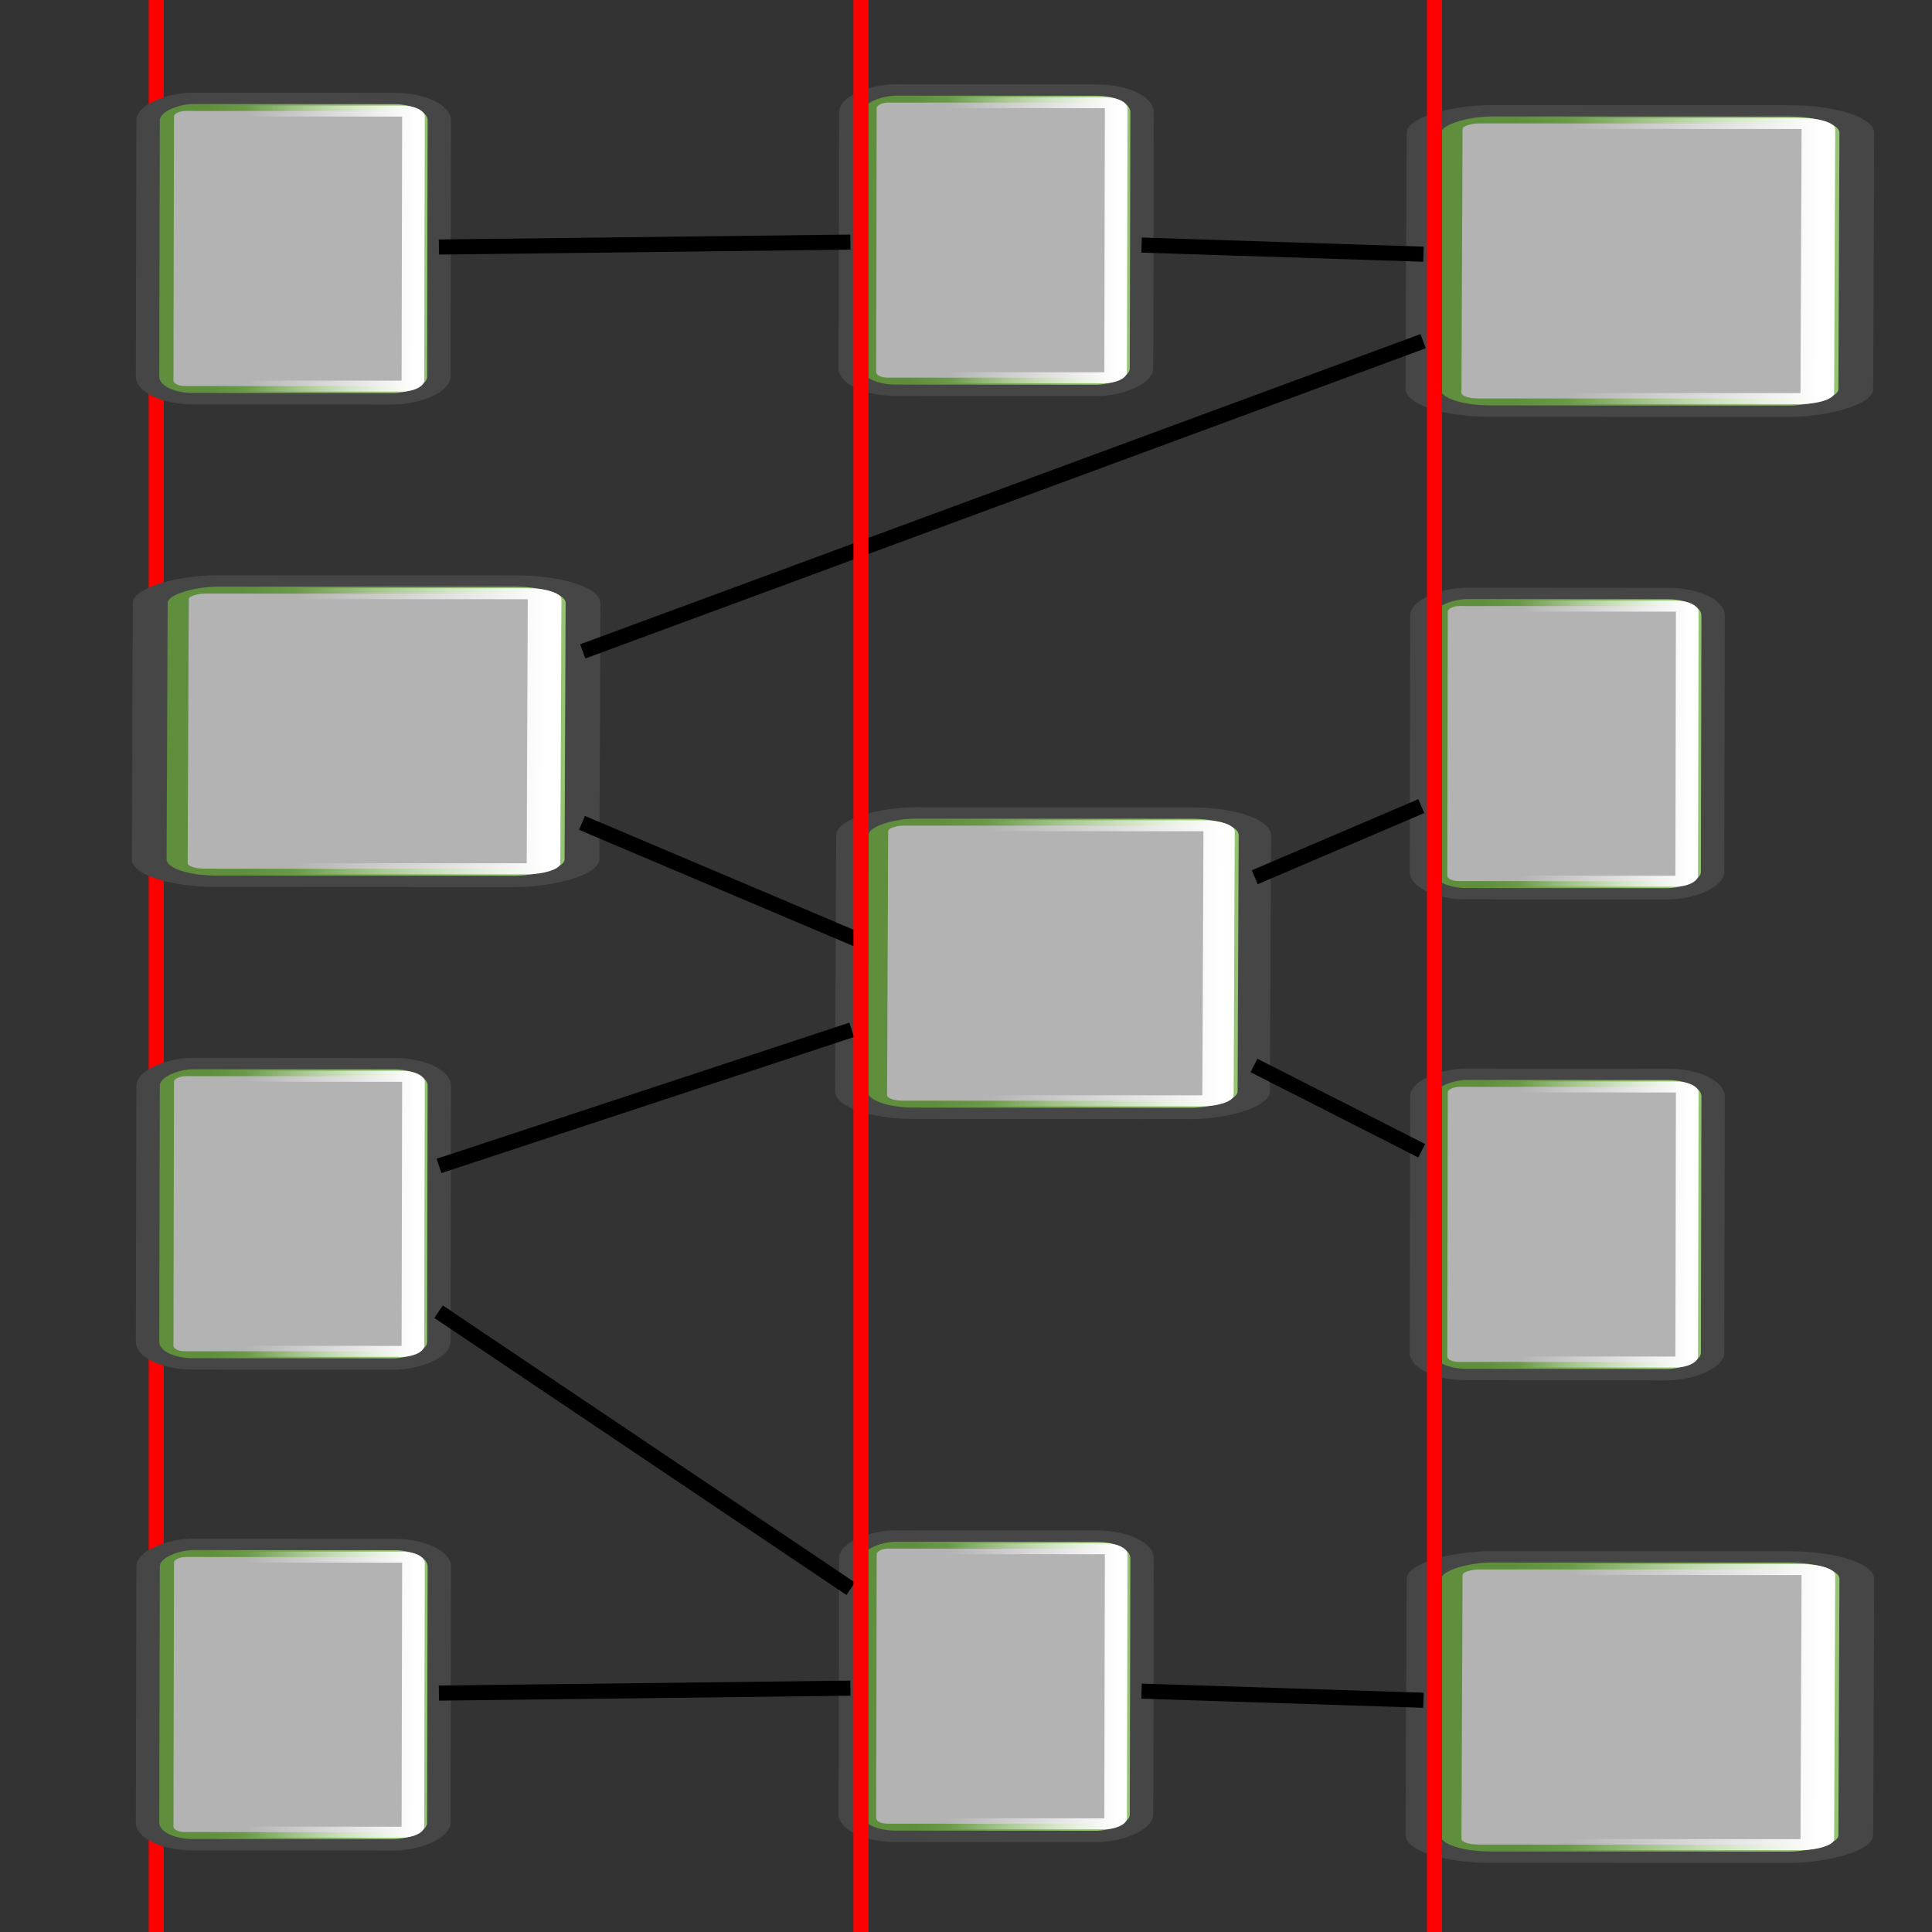 <?xml version="1.0" encoding="UTF-8" standalone="no"?>
<!-- Created with Inkscape (http://www.inkscape.org/) -->

<svg
   xmlns:dc="http://purl.org/dc/elements/1.1/"
   xmlns:cc="http://creativecommons.org/ns#"
   xmlns:rdf="http://www.w3.org/1999/02/22-rdf-syntax-ns#"
   xmlns:svg="http://www.w3.org/2000/svg"
   xmlns="http://www.w3.org/2000/svg"
   xmlns:xlink="http://www.w3.org/1999/xlink"
   xmlns:sodipodi="http://sodipodi.sourceforge.net/DTD/sodipodi-0.dtd"
   xmlns:inkscape="http://www.inkscape.org/namespaces/inkscape"
   width="128px"
   height="128px"
   id="svg2"
   sodipodi:version="0.32"
   inkscape:version="0.48.3.1 r9886"
   sodipodi:docname="h_layers.svg"
   version="1.1">
  <rect width="100%" height="100%" fill="#333333" stroke="none"/>
  <defs
     id="defs4">
    <linearGradient
       id="linearGradient4261">
      <stop
         id="stop4263"
         offset="0"
         style="stop-color:#ffffff;stop-opacity:1;" />
      <stop
         id="stop4265"
         offset="1"
         style="stop-color:#ffffff;stop-opacity:0;" />
    </linearGradient>
    <linearGradient
       id="linearGradient4249">
      <stop
         style="stop-color:#636363;stop-opacity:1;"
         offset="0"
         id="stop4251" />
      <stop
         style="stop-color:#636363;stop-opacity:0;"
         offset="1"
         id="stop4253" />
    </linearGradient>
    <linearGradient
       inkscape:collect="always"
       xlink:href="#linearGradient4065-7"
       id="linearGradient3797-1"
       gradientUnits="userSpaceOnUse"
       x1="20.011"
       y1="56.755"
       x2="20.011"
       y2="67.969" />
    <linearGradient
       inkscape:collect="always"
       id="linearGradient4065-7">
      <stop
         style="stop-color:#ffffff;stop-opacity:1;"
         offset="0"
         id="stop4067-5" />
      <stop
         style="stop-color:#ffffff;stop-opacity:0;"
         offset="1"
         id="stop4069-7" />
    </linearGradient>
    <linearGradient
       inkscape:collect="always"
       xlink:href="#linearGradient4065-2"
       id="linearGradient3797-17"
       gradientUnits="userSpaceOnUse"
       x1="20.011"
       y1="56.755"
       x2="20.011"
       y2="67.969" />
    <linearGradient
       inkscape:collect="always"
       id="linearGradient4065-2">
      <stop
         style="stop-color:#ffffff;stop-opacity:1;"
         offset="0"
         id="stop4067-4" />
      <stop
         style="stop-color:#ffffff;stop-opacity:0;"
         offset="1"
         id="stop4069-1" />
    </linearGradient>
    <linearGradient
       inkscape:collect="always"
       xlink:href="#linearGradient2069-4-0"
       id="linearGradient3795-5-0"
       gradientUnits="userSpaceOnUse"
       gradientTransform="translate(0,-30.016)"
       x1="22.771"
       y1="88.668"
       x2="22.771"
       y2="100.399" />
    <linearGradient
       inkscape:collect="always"
       id="linearGradient2069-4-0">
      <stop
         style="stop-color:#95c472;stop-opacity:1"
         offset="0"
         id="stop2071-2-6" />
      <stop
         style="stop-color:#5f8e3c;stop-opacity:1"
         offset="1"
         id="stop2073-2-7" />
    </linearGradient>
    <linearGradient
       y2="67.969"
       x2="20.011"
       y1="56.755"
       x1="20.011"
       gradientUnits="userSpaceOnUse"
       id="linearGradient3820-6-8"
       xlink:href="#linearGradient4065-2-4"
       inkscape:collect="always" />
    <linearGradient
       inkscape:collect="always"
       id="linearGradient4065-2-4">
      <stop
         style="stop-color:#ffffff;stop-opacity:1;"
         offset="0"
         id="stop4067-4-4" />
      <stop
         style="stop-color:#ffffff;stop-opacity:0;"
         offset="1"
         id="stop4069-1-0" />
    </linearGradient>
    <linearGradient
       y2="67.969"
       x2="20.011"
       y1="56.755"
       x1="20.011"
       gradientUnits="userSpaceOnUse"
       id="linearGradient3929"
       xlink:href="#linearGradient4065-2-4"
       inkscape:collect="always" />
    <linearGradient
       inkscape:collect="always"
       xlink:href="#linearGradient2069-4-0-3"
       id="linearGradient3795-5-0-9"
       gradientUnits="userSpaceOnUse"
       gradientTransform="translate(0,-30.016)"
       x1="22.771"
       y1="88.668"
       x2="22.771"
       y2="100.399" />
    <linearGradient
       inkscape:collect="always"
       id="linearGradient2069-4-0-3">
      <stop
         style="stop-color:#95c472;stop-opacity:1"
         offset="0"
         id="stop2071-2-6-0" />
      <stop
         style="stop-color:#5f8e3c;stop-opacity:1"
         offset="1"
         id="stop2073-2-7-3" />
    </linearGradient>
    <linearGradient
       y2="67.969"
       x2="20.011"
       y1="56.755"
       x1="20.011"
       gradientUnits="userSpaceOnUse"
       id="linearGradient3929-2"
       xlink:href="#linearGradient4065-2-4-6"
       inkscape:collect="always" />
    <linearGradient
       inkscape:collect="always"
       id="linearGradient4065-2-4-6">
      <stop
         style="stop-color:#ffffff;stop-opacity:1;"
         offset="0"
         id="stop4067-4-4-5" />
      <stop
         style="stop-color:#ffffff;stop-opacity:0;"
         offset="1"
         id="stop4069-1-0-9" />
    </linearGradient>
    <linearGradient
       y2="67.969"
       x2="20.011"
       y1="56.755"
       x1="20.011"
       gradientUnits="userSpaceOnUse"
       id="linearGradient3985"
       xlink:href="#linearGradient4065-2-4-6"
       inkscape:collect="always" />
    <linearGradient
       inkscape:collect="always"
       xlink:href="#linearGradient3863"
       id="linearGradient3869"
       x1="-218.562"
       y1="22.909"
       x2="-127.152"
       y2="22.909"
       gradientUnits="userSpaceOnUse"
       gradientTransform="matrix(0.178,0,0,0.531,70.961,41.16)" />
    <linearGradient
       inkscape:collect="always"
       id="linearGradient3863">
      <stop
         style="stop-color:#464646;stop-opacity:1;"
         offset="0"
         id="stop3865" />
      <stop
         style="stop-color:#464646;stop-opacity:0;"
         offset="1"
         id="stop3867" />
    </linearGradient>
    <linearGradient
       inkscape:collect="always"
       xlink:href="#linearGradient2069-4-0-3-9"
       id="linearGradient3795-5-0-9-7"
       gradientUnits="userSpaceOnUse"
       gradientTransform="translate(0,-30.016)"
       x1="22.771"
       y1="88.668"
       x2="22.771"
       y2="100.399" />
    <linearGradient
       inkscape:collect="always"
       id="linearGradient2069-4-0-3-9">
      <stop
         style="stop-color:#95c472;stop-opacity:1"
         offset="0"
         id="stop2071-2-6-0-4" />
      <stop
         style="stop-color:#5f8e3c;stop-opacity:1"
         offset="1"
         id="stop2073-2-7-3-6" />
    </linearGradient>
    <linearGradient
       y2="67.969"
       x2="20.011"
       y1="56.755"
       x1="20.011"
       gradientUnits="userSpaceOnUse"
       id="linearGradient3985-4"
       xlink:href="#linearGradient4065-2-4-6-4"
       inkscape:collect="always" />
    <linearGradient
       inkscape:collect="always"
       id="linearGradient4065-2-4-6-4">
      <stop
         style="stop-color:#ffffff;stop-opacity:1;"
         offset="0"
         id="stop4067-4-4-5-5" />
      <stop
         style="stop-color:#ffffff;stop-opacity:0;"
         offset="1"
         id="stop4069-1-0-9-0" />
    </linearGradient>
    <linearGradient
       y2="67.969"
       x2="20.011"
       y1="56.755"
       x1="20.011"
       gradientUnits="userSpaceOnUse"
       id="linearGradient3076"
       xlink:href="#linearGradient4065-2-4-6-4"
       inkscape:collect="always" />
    <linearGradient
       inkscape:collect="always"
       xlink:href="#linearGradient2069-4-0-3-9-1"
       id="linearGradient3795-5-0-9-7-3"
       gradientUnits="userSpaceOnUse"
       gradientTransform="translate(0,-30.016)"
       x1="22.771"
       y1="88.668"
       x2="22.771"
       y2="100.399" />
    <linearGradient
       inkscape:collect="always"
       id="linearGradient2069-4-0-3-9-1">
      <stop
         style="stop-color:#95c472;stop-opacity:1"
         offset="0"
         id="stop2071-2-6-0-4-2" />
      <stop
         style="stop-color:#5f8e3c;stop-opacity:1"
         offset="1"
         id="stop2073-2-7-3-6-3" />
    </linearGradient>
    <linearGradient
       y2="67.969"
       x2="20.011"
       y1="56.755"
       x1="20.011"
       gradientUnits="userSpaceOnUse"
       id="linearGradient3076-1"
       xlink:href="#linearGradient4065-2-4-6-4-7"
       inkscape:collect="always" />
    <linearGradient
       inkscape:collect="always"
       id="linearGradient4065-2-4-6-4-7">
      <stop
         style="stop-color:#ffffff;stop-opacity:1;"
         offset="0"
         id="stop4067-4-4-5-5-4" />
      <stop
         style="stop-color:#ffffff;stop-opacity:0;"
         offset="1"
         id="stop4069-1-0-9-0-0" />
    </linearGradient>
    <linearGradient
       y2="67.969"
       x2="20.011"
       y1="56.755"
       x1="20.011"
       gradientUnits="userSpaceOnUse"
       id="linearGradient3128"
       xlink:href="#linearGradient4065-2-4-6-4-7"
       inkscape:collect="always" />
    <linearGradient
       inkscape:collect="always"
       xlink:href="#linearGradient2069-4-0-3-9-1-5"
       id="linearGradient3795-5-0-9-7-3-8"
       gradientUnits="userSpaceOnUse"
       gradientTransform="translate(0,-30.016)"
       x1="22.771"
       y1="88.668"
       x2="22.771"
       y2="100.399" />
    <linearGradient
       inkscape:collect="always"
       id="linearGradient2069-4-0-3-9-1-5">
      <stop
         style="stop-color:#95c472;stop-opacity:1"
         offset="0"
         id="stop2071-2-6-0-4-2-7" />
      <stop
         style="stop-color:#5f8e3c;stop-opacity:1"
         offset="1"
         id="stop2073-2-7-3-6-3-3" />
    </linearGradient>
    <linearGradient
       y2="67.969"
       x2="20.011"
       y1="56.755"
       x1="20.011"
       gradientUnits="userSpaceOnUse"
       id="linearGradient3128-6"
       xlink:href="#linearGradient4065-2-4-6-4-7-5"
       inkscape:collect="always" />
    <linearGradient
       inkscape:collect="always"
       id="linearGradient4065-2-4-6-4-7-5">
      <stop
         style="stop-color:#ffffff;stop-opacity:1;"
         offset="0"
         id="stop4067-4-4-5-5-4-3" />
      <stop
         style="stop-color:#ffffff;stop-opacity:0;"
         offset="1"
         id="stop4069-1-0-9-0-0-5" />
    </linearGradient>
    <linearGradient
       y2="67.969"
       x2="20.011"
       y1="56.755"
       x1="20.011"
       gradientUnits="userSpaceOnUse"
       id="linearGradient3203"
       xlink:href="#linearGradient4065-2-4-6-4-7-5"
       inkscape:collect="always" />
    <linearGradient
       inkscape:collect="always"
       xlink:href="#linearGradient2069-4-0-3-9-1-5-6"
       id="linearGradient3795-5-0-9-7-3-8-2"
       gradientUnits="userSpaceOnUse"
       gradientTransform="translate(0,-30.016)"
       x1="22.771"
       y1="88.668"
       x2="22.771"
       y2="100.399" />
    <linearGradient
       inkscape:collect="always"
       id="linearGradient2069-4-0-3-9-1-5-6">
      <stop
         style="stop-color:#95c472;stop-opacity:1"
         offset="0"
         id="stop2071-2-6-0-4-2-7-4" />
      <stop
         style="stop-color:#5f8e3c;stop-opacity:1"
         offset="1"
         id="stop2073-2-7-3-6-3-3-1" />
    </linearGradient>
    <linearGradient
       y2="67.969"
       x2="20.011"
       y1="56.755"
       x1="20.011"
       gradientUnits="userSpaceOnUse"
       id="linearGradient3203-2"
       xlink:href="#linearGradient4065-2-4-6-4-7-5-0"
       inkscape:collect="always" />
    <linearGradient
       inkscape:collect="always"
       id="linearGradient4065-2-4-6-4-7-5-0">
      <stop
         style="stop-color:#ffffff;stop-opacity:1;"
         offset="0"
         id="stop4067-4-4-5-5-4-3-7" />
      <stop
         style="stop-color:#ffffff;stop-opacity:0;"
         offset="1"
         id="stop4069-1-0-9-0-0-5-0" />
    </linearGradient>
    <linearGradient
       inkscape:collect="always"
       xlink:href="#linearGradient2069-4-0-3-9-1-4"
       id="linearGradient3795-5-0-9-7-3-1"
       gradientUnits="userSpaceOnUse"
       gradientTransform="translate(0,-30.016)"
       x1="22.771"
       y1="88.668"
       x2="22.771"
       y2="100.399" />
    <linearGradient
       inkscape:collect="always"
       id="linearGradient2069-4-0-3-9-1-4">
      <stop
         style="stop-color:#95c472;stop-opacity:1"
         offset="0"
         id="stop2071-2-6-0-4-2-76" />
      <stop
         style="stop-color:#5f8e3c;stop-opacity:1"
         offset="1"
         id="stop2073-2-7-3-6-3-0" />
    </linearGradient>
    <linearGradient
       y2="67.969"
       x2="20.011"
       y1="56.755"
       x1="20.011"
       gradientUnits="userSpaceOnUse"
       id="linearGradient3128-5"
       xlink:href="#linearGradient4065-2-4-6-4-7-9"
       inkscape:collect="always" />
    <linearGradient
       inkscape:collect="always"
       id="linearGradient4065-2-4-6-4-7-9">
      <stop
         style="stop-color:#ffffff;stop-opacity:1;"
         offset="0"
         id="stop4067-4-4-5-5-4-5" />
      <stop
         style="stop-color:#ffffff;stop-opacity:0;"
         offset="1"
         id="stop4069-1-0-9-0-0-6" />
    </linearGradient>
    <linearGradient
       inkscape:collect="always"
       xlink:href="#linearGradient2069-4-0-3-8"
       id="linearGradient3795-5-0-9-0"
       gradientUnits="userSpaceOnUse"
       gradientTransform="translate(0,-30.016)"
       x1="22.771"
       y1="88.668"
       x2="22.771"
       y2="100.399" />
    <linearGradient
       inkscape:collect="always"
       id="linearGradient2069-4-0-3-8">
      <stop
         style="stop-color:#95c472;stop-opacity:1"
         offset="0"
         id="stop2071-2-6-0-0" />
      <stop
         style="stop-color:#5f8e3c;stop-opacity:1"
         offset="1"
         id="stop2073-2-7-3-7" />
    </linearGradient>
    <linearGradient
       y2="67.969"
       x2="20.011"
       y1="56.755"
       x1="20.011"
       gradientUnits="userSpaceOnUse"
       id="linearGradient3985-7"
       xlink:href="#linearGradient4065-2-4-6-5"
       inkscape:collect="always" />
    <linearGradient
       inkscape:collect="always"
       id="linearGradient4065-2-4-6-5">
      <stop
         style="stop-color:#ffffff;stop-opacity:1;"
         offset="0"
         id="stop4067-4-4-5-51" />
      <stop
         style="stop-color:#ffffff;stop-opacity:0;"
         offset="1"
         id="stop4069-1-0-9-6" />
    </linearGradient>
    <linearGradient
       y2="67.969"
       x2="20.011"
       y1="56.755"
       x1="20.011"
       gradientUnits="userSpaceOnUse"
       id="linearGradient3288"
       xlink:href="#linearGradient4065-2-4-6-5"
       inkscape:collect="always" />
    <linearGradient
       inkscape:collect="always"
       xlink:href="#linearGradient2069-4-0-3-9-1-5-3"
       id="linearGradient3795-5-0-9-7-3-8-5"
       gradientUnits="userSpaceOnUse"
       gradientTransform="translate(0,-30.016)"
       x1="22.771"
       y1="88.668"
       x2="22.771"
       y2="100.399" />
    <linearGradient
       inkscape:collect="always"
       id="linearGradient2069-4-0-3-9-1-5-3">
      <stop
         style="stop-color:#95c472;stop-opacity:1"
         offset="0"
         id="stop2071-2-6-0-4-2-7-9" />
      <stop
         style="stop-color:#5f8e3c;stop-opacity:1"
         offset="1"
         id="stop2073-2-7-3-6-3-3-4" />
    </linearGradient>
    <linearGradient
       y2="67.969"
       x2="20.011"
       y1="56.755"
       x1="20.011"
       gradientUnits="userSpaceOnUse"
       id="linearGradient3203-0"
       xlink:href="#linearGradient4065-2-4-6-4-7-5-4"
       inkscape:collect="always" />
    <linearGradient
       inkscape:collect="always"
       id="linearGradient4065-2-4-6-4-7-5-4">
      <stop
         style="stop-color:#ffffff;stop-opacity:1;"
         offset="0"
         id="stop4067-4-4-5-5-4-3-0" />
      <stop
         style="stop-color:#ffffff;stop-opacity:0;"
         offset="1"
         id="stop4069-1-0-9-0-0-5-2" />
    </linearGradient>
    <linearGradient
       inkscape:collect="always"
       xlink:href="#linearGradient2069-4-0-3-9-1-6"
       id="linearGradient3795-5-0-9-7-3-19"
       gradientUnits="userSpaceOnUse"
       gradientTransform="translate(0,-30.016)"
       x1="22.771"
       y1="88.668"
       x2="22.771"
       y2="100.399" />
    <linearGradient
       inkscape:collect="always"
       id="linearGradient2069-4-0-3-9-1-6">
      <stop
         style="stop-color:#95c472;stop-opacity:1"
         offset="0"
         id="stop2071-2-6-0-4-2-8" />
      <stop
         style="stop-color:#5f8e3c;stop-opacity:1"
         offset="1"
         id="stop2073-2-7-3-6-3-9" />
    </linearGradient>
    <linearGradient
       y2="67.969"
       x2="20.011"
       y1="56.755"
       x1="20.011"
       gradientUnits="userSpaceOnUse"
       id="linearGradient3128-1"
       xlink:href="#linearGradient4065-2-4-6-4-7-8"
       inkscape:collect="always" />
    <linearGradient
       inkscape:collect="always"
       id="linearGradient4065-2-4-6-4-7-8">
      <stop
         style="stop-color:#ffffff;stop-opacity:1;"
         offset="0"
         id="stop4067-4-4-5-5-4-0" />
      <stop
         style="stop-color:#ffffff;stop-opacity:0;"
         offset="1"
         id="stop4069-1-0-9-0-0-2" />
    </linearGradient>
    <linearGradient
       inkscape:collect="always"
       xlink:href="#linearGradient2069-4-0-3-9-45"
       id="linearGradient3795-5-0-9-7-9"
       gradientUnits="userSpaceOnUse"
       gradientTransform="translate(0,-30.016)"
       x1="22.771"
       y1="88.668"
       x2="22.771"
       y2="100.399" />
    <linearGradient
       inkscape:collect="always"
       id="linearGradient2069-4-0-3-9-45">
      <stop
         style="stop-color:#95c472;stop-opacity:1"
         offset="0"
         id="stop2071-2-6-0-4-8" />
      <stop
         style="stop-color:#5f8e3c;stop-opacity:1"
         offset="1"
         id="stop2073-2-7-3-6-8" />
    </linearGradient>
    <linearGradient
       y2="67.969"
       x2="20.011"
       y1="56.755"
       x1="20.011"
       gradientUnits="userSpaceOnUse"
       id="linearGradient3076-42"
       xlink:href="#linearGradient4065-2-4-6-4-4"
       inkscape:collect="always" />
    <linearGradient
       inkscape:collect="always"
       id="linearGradient4065-2-4-6-4-4">
      <stop
         style="stop-color:#ffffff;stop-opacity:1;"
         offset="0"
         id="stop4067-4-4-5-5-1" />
      <stop
         style="stop-color:#ffffff;stop-opacity:0;"
         offset="1"
         id="stop4069-1-0-9-0-76" />
    </linearGradient>
    <linearGradient
       inkscape:collect="always"
       xlink:href="#linearGradient2069-4-0-3-0"
       id="linearGradient3795-5-0-9-4"
       gradientUnits="userSpaceOnUse"
       gradientTransform="translate(0,-30.016)"
       x1="22.771"
       y1="88.668"
       x2="22.771"
       y2="100.399" />
    <linearGradient
       inkscape:collect="always"
       id="linearGradient2069-4-0-3-0">
      <stop
         style="stop-color:#95c472;stop-opacity:1"
         offset="0"
         id="stop2071-2-6-0-5" />
      <stop
         style="stop-color:#5f8e3c;stop-opacity:1"
         offset="1"
         id="stop2073-2-7-3-0" />
    </linearGradient>
    <linearGradient
       y2="67.969"
       x2="20.011"
       y1="56.755"
       x1="20.011"
       gradientUnits="userSpaceOnUse"
       id="linearGradient3985-5"
       xlink:href="#linearGradient4065-2-4-6-6"
       inkscape:collect="always" />
    <linearGradient
       inkscape:collect="always"
       id="linearGradient4065-2-4-6-6">
      <stop
         style="stop-color:#ffffff;stop-opacity:1;"
         offset="0"
         id="stop4067-4-4-5-4" />
      <stop
         style="stop-color:#ffffff;stop-opacity:0;"
         offset="1"
         id="stop4069-1-0-9-5" />
    </linearGradient>
    <linearGradient
       y2="67.969"
       x2="20.011"
       y1="56.755"
       x1="20.011"
       gradientUnits="userSpaceOnUse"
       id="linearGradient3288-3"
       xlink:href="#linearGradient4065-2-4-6-6"
       inkscape:collect="always" />
  </defs>
  <sodipodi:namedview
     id="base"
     pagecolor="#ffffff"
     bordercolor="#666666"
     borderopacity="1.0"
     inkscape:pageopacity="0.0"
     inkscape:pageshadow="2"
     inkscape:zoom="1.4492188"
     inkscape:cx="-61.925548"
     inkscape:cy="76.688976"
     inkscape:document-units="px"
     inkscape:current-layer="layer1"
     showguides="true"
     inkscape:guide-bbox="true"
     inkscape:window-width="1440"
     inkscape:window-height="876"
     inkscape:window-x="0"
     inkscape:window-y="24"
     showgrid="false"
     inkscape:window-maximized="1" />
  <g
     inkscape:label="Layer 1"
     inkscape:groupmode="layer"
     id="layer1">
    <path
       style="fill:#ff0000;fill-opacity:1;stroke:#ff0000;stroke-width:1px;stroke-linecap:butt;stroke-linejoin:miter;stroke-opacity:1"
       d="m 10.35,-7.245 0,142.146"
       id="path3516"
       inkscape:connector-curvature="0" />
    <g
       id="g3791-5-1-2"
       transform="matrix(-0.001,0.486,-1,-7.025591e-4,84.249,3.602)">
      <rect
         style="color:#000000;fill:url(#linearGradient3795-5-0-9);fill-opacity:1;fill-rule:nonzero;stroke:#464646;stroke-width:1.551;stroke-linecap:round;stroke-linejoin:round;stroke-miterlimit:4;stroke-opacity:1;stroke-dasharray:none;stroke-dashoffset:0;marker:none;visibility:visible;display:inline;overflow:visible"
         id="rect2081-7-9-3"
         width="40.939"
         height="19.294"
         x="6.097"
         y="55.134"
         rx="3"
         ry="3" />
      <rect
         ry="0.757"
         rx="0.757"
         y="56.848"
         x="7.816"
         height="15.865"
         width="37.5"
         id="rect4073-8-1-7"
         style="color:#000000;fill:#b3b3b3;fill-opacity:1;fill-rule:nonzero;stroke:url(#linearGradient3985);stroke-width:1.5;stroke-linecap:round;stroke-linejoin:round;stroke-miterlimit:4;stroke-opacity:1;stroke-dasharray:none;stroke-dashoffset:0;marker:none;visibility:visible;display:inline;overflow:visible" />
    </g>
    <g
       id="g3791-5-1-2-8"
       transform="matrix(-0.002,0.486,-1.486,-7.025591e-4,120.574,35.577)">
      <rect
         style="color:#000000;fill:url(#linearGradient3795-5-0-9-7);fill-opacity:1;fill-rule:nonzero;stroke:#464646;stroke-width:1.551;stroke-linecap:round;stroke-linejoin:round;stroke-miterlimit:4;stroke-opacity:1;stroke-dasharray:none;stroke-dashoffset:0;marker:none;visibility:visible;display:inline;overflow:visible"
         id="rect2081-7-9-3-0"
         width="40.939"
         height="19.294"
         x="6.097"
         y="55.134"
         rx="3"
         ry="3" />
      <rect
         ry="0.757"
         rx="0.757"
         y="56.848"
         x="7.816"
         height="15.865"
         width="37.5"
         id="rect4073-8-1-7-2"
         style="color:#000000;fill:#b3b3b3;fill-opacity:1;fill-rule:nonzero;stroke:url(#linearGradient3076);stroke-width:1.5;stroke-linecap:round;stroke-linejoin:round;stroke-miterlimit:4;stroke-opacity:1;stroke-dasharray:none;stroke-dashoffset:0;marker:none;visibility:visible;display:inline;overflow:visible" />
    </g>
    <g
       id="g3791-5-1-2-8-2"
       transform="matrix(-0.001,0.486,-1,-7.025591e-4,84.249,67.551)">
      <rect
         style="color:#000000;fill:url(#linearGradient3795-5-0-9-7-3);fill-opacity:1;fill-rule:nonzero;stroke:#464646;stroke-width:1.551;stroke-linecap:round;stroke-linejoin:round;stroke-miterlimit:4;stroke-opacity:1;stroke-dasharray:none;stroke-dashoffset:0;marker:none;visibility:visible;display:inline;overflow:visible"
         id="rect2081-7-9-3-0-3"
         width="40.939"
         height="19.294"
         x="6.097"
         y="55.134"
         rx="3"
         ry="3" />
      <rect
         ry="0.757"
         rx="0.757"
         y="56.848"
         x="7.816"
         height="15.865"
         width="37.5"
         id="rect4073-8-1-7-2-2"
         style="color:#000000;fill:#b3b3b3;fill-opacity:1;fill-rule:nonzero;stroke:url(#linearGradient3128);stroke-width:1.5;stroke-linecap:round;stroke-linejoin:round;stroke-miterlimit:4;stroke-opacity:1;stroke-dasharray:none;stroke-dashoffset:0;marker:none;visibility:visible;display:inline;overflow:visible" />
    </g>
    <g
       id="g3791-5-1-2-8-2-1"
       transform="matrix(-0.001,0.486,-1,-7.025591e-4,84.249,99.407)">
      <rect
         style="color:#000000;fill:url(#linearGradient3795-5-0-9-7-3-8);fill-opacity:1;fill-rule:nonzero;stroke:#464646;stroke-width:1.551;stroke-linecap:round;stroke-linejoin:round;stroke-miterlimit:4;stroke-opacity:1;stroke-dasharray:none;stroke-dashoffset:0;marker:none;visibility:visible;display:inline;overflow:visible"
         id="rect2081-7-9-3-0-3-4"
         width="40.939"
         height="19.294"
         x="6.097"
         y="55.134"
         rx="3"
         ry="3" />
      <rect
         ry="0.757"
         rx="0.757"
         y="56.848"
         x="7.816"
         height="15.865"
         width="37.5"
         id="rect4073-8-1-7-2-2-7"
         style="color:#000000;fill:#b3b3b3;fill-opacity:1;fill-rule:nonzero;stroke:url(#linearGradient3203);stroke-width:1.5;stroke-linecap:round;stroke-linejoin:round;stroke-miterlimit:4;stroke-opacity:1;stroke-dasharray:none;stroke-dashoffset:0;marker:none;visibility:visible;display:inline;overflow:visible" />
    </g>
    <g
       id="g3791-5-1-2-7"
       transform="matrix(-0.001,0.486,-1,-7.025591e-4,130.806,3.046)">
      <rect
         style="color:#000000;fill:url(#linearGradient3795-5-0-9-0);fill-opacity:1;fill-rule:nonzero;stroke:#464646;stroke-width:1.551;stroke-linecap:round;stroke-linejoin:round;stroke-miterlimit:4;stroke-opacity:1;stroke-dasharray:none;stroke-dashoffset:0;marker:none;visibility:visible;display:inline;overflow:visible"
         id="rect2081-7-9-3-2"
         width="40.939"
         height="19.294"
         x="6.097"
         y="55.134"
         rx="3"
         ry="3" />
      <rect
         ry="0.757"
         rx="0.757"
         y="56.848"
         x="7.816"
         height="15.865"
         width="37.5"
         id="rect4073-8-1-7-5"
         style="color:#000000;fill:#b3b3b3;fill-opacity:1;fill-rule:nonzero;stroke:url(#linearGradient3288);stroke-width:1.5;stroke-linecap:round;stroke-linejoin:round;stroke-miterlimit:4;stroke-opacity:1;stroke-dasharray:none;stroke-dashoffset:0;marker:none;visibility:visible;display:inline;overflow:visible" />
    </g>
    <g
       id="g3791-5-1-2-8-2-9"
       transform="matrix(-0.002,0.486,-1.382,-7.025591e-4,159.349,50.949)">
      <rect
         style="color:#000000;fill:url(#linearGradient3795-5-0-9-7-3-1);fill-opacity:1;fill-rule:nonzero;stroke:#464646;stroke-width:1.551;stroke-linecap:round;stroke-linejoin:round;stroke-miterlimit:4;stroke-opacity:1;stroke-dasharray:none;stroke-dashoffset:0;marker:none;visibility:visible;display:inline;overflow:visible"
         id="rect2081-7-9-3-0-3-1"
         width="40.939"
         height="19.294"
         x="6.097"
         y="55.134"
         rx="3"
         ry="3" />
      <rect
         ry="0.757"
         rx="0.757"
         y="56.848"
         x="7.816"
         height="15.865"
         width="37.5"
         id="rect4073-8-1-7-2-2-1"
         style="color:#000000;fill:#b3b3b3;fill-opacity:1;fill-rule:nonzero;stroke:url(#linearGradient3128-5);stroke-width:1.5;stroke-linecap:round;stroke-linejoin:round;stroke-miterlimit:4;stroke-opacity:1;stroke-dasharray:none;stroke-dashoffset:0;marker:none;visibility:visible;display:inline;overflow:visible" />
    </g>
    <g
       id="g3791-5-1-2-8-2-1-4"
       transform="matrix(-0.001,0.486,-1,-7.025591e-4,130.806,98.851)">
      <rect
         style="color:#000000;fill:url(#linearGradient3795-5-0-9-7-3-8-2);fill-opacity:1;fill-rule:nonzero;stroke:#464646;stroke-width:1.551;stroke-linecap:round;stroke-linejoin:round;stroke-miterlimit:4;stroke-opacity:1;stroke-dasharray:none;stroke-dashoffset:0;marker:none;visibility:visible;display:inline;overflow:visible"
         id="rect2081-7-9-3-0-3-4-1"
         width="40.939"
         height="19.294"
         x="6.097"
         y="55.134"
         rx="3"
         ry="3" />
      <rect
         ry="0.757"
         rx="0.757"
         y="56.848"
         x="7.816"
         height="15.865"
         width="37.5"
         id="rect4073-8-1-7-2-2-7-8"
         style="color:#000000;fill:#b3b3b3;fill-opacity:1;fill-rule:nonzero;stroke:url(#linearGradient3203-2);stroke-width:1.5;stroke-linecap:round;stroke-linejoin:round;stroke-miterlimit:4;stroke-opacity:1;stroke-dasharray:none;stroke-dashoffset:0;marker:none;visibility:visible;display:inline;overflow:visible" />
    </g>
    <g
       id="g3791-5-1-2-4"
       transform="matrix(-0.002,0.486,-1.486,-7.025591e-4,204.967,4.426)">
      <rect
         style="color:#000000;fill:url(#linearGradient3795-5-0-9-4);fill-opacity:1;fill-rule:nonzero;stroke:#464646;stroke-width:1.551;stroke-linecap:round;stroke-linejoin:round;stroke-miterlimit:4;stroke-opacity:1;stroke-dasharray:none;stroke-dashoffset:0;marker:none;visibility:visible;display:inline;overflow:visible"
         id="rect2081-7-9-3-9"
         width="40.939"
         height="19.294"
         x="6.097"
         y="55.134"
         rx="3"
         ry="3" />
      <rect
         ry="0.757"
         rx="0.757"
         y="56.848"
         x="7.816"
         height="15.865"
         width="37.5"
         id="rect4073-8-1-7-6"
         style="color:#000000;fill:#b3b3b3;fill-opacity:1;fill-rule:nonzero;stroke:url(#linearGradient3288-3);stroke-width:1.5;stroke-linecap:round;stroke-linejoin:round;stroke-miterlimit:4;stroke-opacity:1;stroke-dasharray:none;stroke-dashoffset:0;marker:none;visibility:visible;display:inline;overflow:visible" />
    </g>
    <g
       id="g3791-5-1-2-8-6"
       transform="matrix(-0.001,0.486,-1,-7.025591e-4,168.641,36.401)">
      <rect
         style="color:#000000;fill:url(#linearGradient3795-5-0-9-7-9);fill-opacity:1;fill-rule:nonzero;stroke:#464646;stroke-width:1.551;stroke-linecap:round;stroke-linejoin:round;stroke-miterlimit:4;stroke-opacity:1;stroke-dasharray:none;stroke-dashoffset:0;marker:none;visibility:visible;display:inline;overflow:visible"
         id="rect2081-7-9-3-0-5"
         width="40.939"
         height="19.294"
         x="6.097"
         y="55.134"
         rx="3"
         ry="3" />
      <rect
         ry="0.757"
         rx="0.757"
         y="56.848"
         x="7.816"
         height="15.865"
         width="37.5"
         id="rect4073-8-1-7-2-4"
         style="color:#000000;fill:#b3b3b3;fill-opacity:1;fill-rule:nonzero;stroke:url(#linearGradient3076-42);stroke-width:1.5;stroke-linecap:round;stroke-linejoin:round;stroke-miterlimit:4;stroke-opacity:1;stroke-dasharray:none;stroke-dashoffset:0;marker:none;visibility:visible;display:inline;overflow:visible" />
    </g>
    <g
       id="g3791-5-1-2-8-2-5"
       transform="matrix(-0.001,0.486,-1,-7.025591e-4,168.641,68.257)">
      <rect
         style="color:#000000;fill:url(#linearGradient3795-5-0-9-7-3-19);fill-opacity:1;fill-rule:nonzero;stroke:#464646;stroke-width:1.551;stroke-linecap:round;stroke-linejoin:round;stroke-miterlimit:4;stroke-opacity:1;stroke-dasharray:none;stroke-dashoffset:0;marker:none;visibility:visible;display:inline;overflow:visible"
         id="rect2081-7-9-3-0-3-6"
         width="40.939"
         height="19.294"
         x="6.097"
         y="55.134"
         rx="3"
         ry="3" />
      <rect
         ry="0.757"
         rx="0.757"
         y="56.848"
         x="7.816"
         height="15.865"
         width="37.5"
         id="rect4073-8-1-7-2-2-2"
         style="color:#000000;fill:#b3b3b3;fill-opacity:1;fill-rule:nonzero;stroke:url(#linearGradient3128-1);stroke-width:1.5;stroke-linecap:round;stroke-linejoin:round;stroke-miterlimit:4;stroke-opacity:1;stroke-dasharray:none;stroke-dashoffset:0;marker:none;visibility:visible;display:inline;overflow:visible" />
    </g>
    <g
       id="g3791-5-1-2-8-2-1-5"
       transform="matrix(-0.002,0.486,-1.486,-7.025591e-4,204.967,100.231)">
      <rect
         style="color:#000000;fill:url(#linearGradient3795-5-0-9-7-3-8-5);fill-opacity:1;fill-rule:nonzero;stroke:#464646;stroke-width:1.551;stroke-linecap:round;stroke-linejoin:round;stroke-miterlimit:4;stroke-opacity:1;stroke-dasharray:none;stroke-dashoffset:0;marker:none;visibility:visible;display:inline;overflow:visible"
         id="rect2081-7-9-3-0-3-4-9"
         width="40.939"
         height="19.294"
         x="6.097"
         y="55.134"
         rx="3"
         ry="3" />
      <rect
         ry="0.757"
         rx="0.757"
         y="56.848"
         x="7.816"
         height="15.865"
         width="37.5"
         id="rect4073-8-1-7-2-2-7-4"
         style="color:#000000;fill:#b3b3b3;fill-opacity:1;fill-rule:nonzero;stroke:url(#linearGradient3203-0);stroke-width:1.5;stroke-linecap:round;stroke-linejoin:round;stroke-miterlimit:4;stroke-opacity:1;stroke-dasharray:none;stroke-dashoffset:0;marker:none;visibility:visible;display:inline;overflow:visible" />
    </g>
    <path
       style="fill:none;stroke:#000000;stroke-width:1px;stroke-linecap:butt;stroke-linejoin:miter;stroke-opacity:1"
       d="M 29.078,16.366 56.34,16.04"
       id="path3480"
       inkscape:connector-type="polyline"
       inkscape:connector-curvature="0"
       inkscape:connection-start="#g3791-5-1-2"
       inkscape:connection-start-point="d4"
       inkscape:connection-end="#g3791-5-1-2-7"
       inkscape:connection-end-point="d4" />
    <path
       style="fill:none;stroke:#000000;stroke-width:1px;stroke-linecap:butt;stroke-linejoin:miter;stroke-opacity:1"
       d="M 38.609,43.155 94.283,22.605"
       id="path3482"
       inkscape:connector-type="polyline"
       inkscape:connector-curvature="0"
       inkscape:connection-start="#g3791-5-1-2-8"
       inkscape:connection-start-point="d4"
       inkscape:connection-end="#g3791-5-1-2-4"
       inkscape:connection-end-point="d4" />
    <path
       style="fill:none;stroke:#000000;stroke-width:1px;stroke-linecap:butt;stroke-linejoin:miter;stroke-opacity:1"
       d="m 38.559,54.518 18.713,7.929"
       id="path3484"
       inkscape:connector-type="polyline"
       inkscape:connector-curvature="0"
       inkscape:connection-start="#g3791-5-1-2-8"
       inkscape:connection-start-point="d4" />
    <path
       style="fill:none;stroke:#000000;stroke-width:1px;stroke-linecap:butt;stroke-linejoin:miter;stroke-opacity:1"
       d="M 29.078,112.171 56.34,111.845"
       id="path3496"
       inkscape:connector-type="polyline"
       inkscape:connector-curvature="0"
       inkscape:connection-start="#g3791-5-1-2-8-2-1"
       inkscape:connection-start-point="d4"
       inkscape:connection-end="#g3791-5-1-2-8-2-1-4"
       inkscape:connection-end-point="d4" />
    <path
       style="fill:none;stroke:#000000;stroke-width:1px;stroke-linecap:butt;stroke-linejoin:miter;stroke-opacity:1"
       d="m 75.633,112.042 18.675,0.604"
       id="path3498"
       inkscape:connector-type="polyline"
       inkscape:connector-curvature="0"
       inkscape:connection-start="#g3791-5-1-2-8-2-1-4"
       inkscape:connection-start-point="d4"
       inkscape:connection-end="#g3791-5-1-2-8-2-1-5"
       inkscape:connection-end-point="d4" />
    <path
       style="fill:none;stroke:#000000;stroke-width:1px;stroke-linecap:butt;stroke-linejoin:miter;stroke-opacity:1"
       d="M 29.058,86.903 56.359,105.257"
       id="path3500"
       inkscape:connector-type="polyline"
       inkscape:connector-curvature="0"
       inkscape:connection-start="#g3791-5-1-2-8-2"
       inkscape:connection-start-point="d4"
       inkscape:connection-end="#g3791-5-1-2-8-2-1-4"
       inkscape:connection-end-point="d4" />
    <path
       style="fill:none;stroke:#000000;stroke-width:1px;stroke-linecap:butt;stroke-linejoin:miter;stroke-opacity:1"
       d="M 29.087,77.245 56.427,68.23"
       id="path3502"
       inkscape:connector-type="polyline"
       inkscape:connector-curvature="0"
       inkscape:connection-start="#g3791-5-1-2-8-2"
       inkscape:connection-start-point="d4"
       inkscape:connection-end="#g3791-5-1-2-8-2-9"
       inkscape:connection-end-point="d4" />
    <path
       style="fill:none;stroke:#000000;stroke-width:1px;stroke-linecap:butt;stroke-linejoin:miter;stroke-opacity:1"
       d="m 75.633,16.237 18.675,0.604"
       id="path3504"
       inkscape:connector-type="polyline"
       inkscape:connector-curvature="0"
       inkscape:connection-start="#g3791-5-1-2-7"
       inkscape:connection-start-point="d4"
       inkscape:connection-end="#g3791-5-1-2-4"
       inkscape:connection-end-point="d4" />
    <path
       style="fill:none;stroke:#000000;stroke-width:1px;stroke-linecap:butt;stroke-linejoin:miter;stroke-opacity:1"
       d="M 83.131,58.121 94.163,53.407"
       id="path3506"
       inkscape:connector-type="polyline"
       inkscape:connector-curvature="0"
       inkscape:connection-start="#g3791-5-1-2-8-2-9"
       inkscape:connection-start-point="d4"
       inkscape:connection-end="#g3791-5-1-2-8-6"
       inkscape:connection-end-point="d4" />
    <path
       style="fill:none;stroke:#000000;stroke-width:1px;stroke-linecap:butt;stroke-linejoin:miter;stroke-opacity:1"
       d="m 83.08,70.591 11.11,5.648"
       id="path3508"
       inkscape:connector-type="polyline"
       inkscape:connector-curvature="0"
       inkscape:connection-start="#g3791-5-1-2-8-2-9"
       inkscape:connection-start-point="d4"
       inkscape:connection-end="#g3791-5-1-2-8-2-5"
       inkscape:connection-end-point="d4" />
    <path
       style="fill:#ff0000;fill-opacity:1;stroke:#ff0000;stroke-width:1px;stroke-linecap:butt;stroke-linejoin:miter;stroke-opacity:1"
       d="m 57.04,-4.485 0,142.146"
       id="path3516-0"
       inkscape:connector-curvature="0" />
    <path
       style="fill:#ff0000;fill-opacity:1;stroke:#ff0000;stroke-width:1px;stroke-linecap:butt;stroke-linejoin:miter;stroke-opacity:1"
       d="m 95.04,-4.485 0,142.146"
       id="path3516-0-7"
       inkscape:connector-curvature="0" />
  </g>
</svg>

